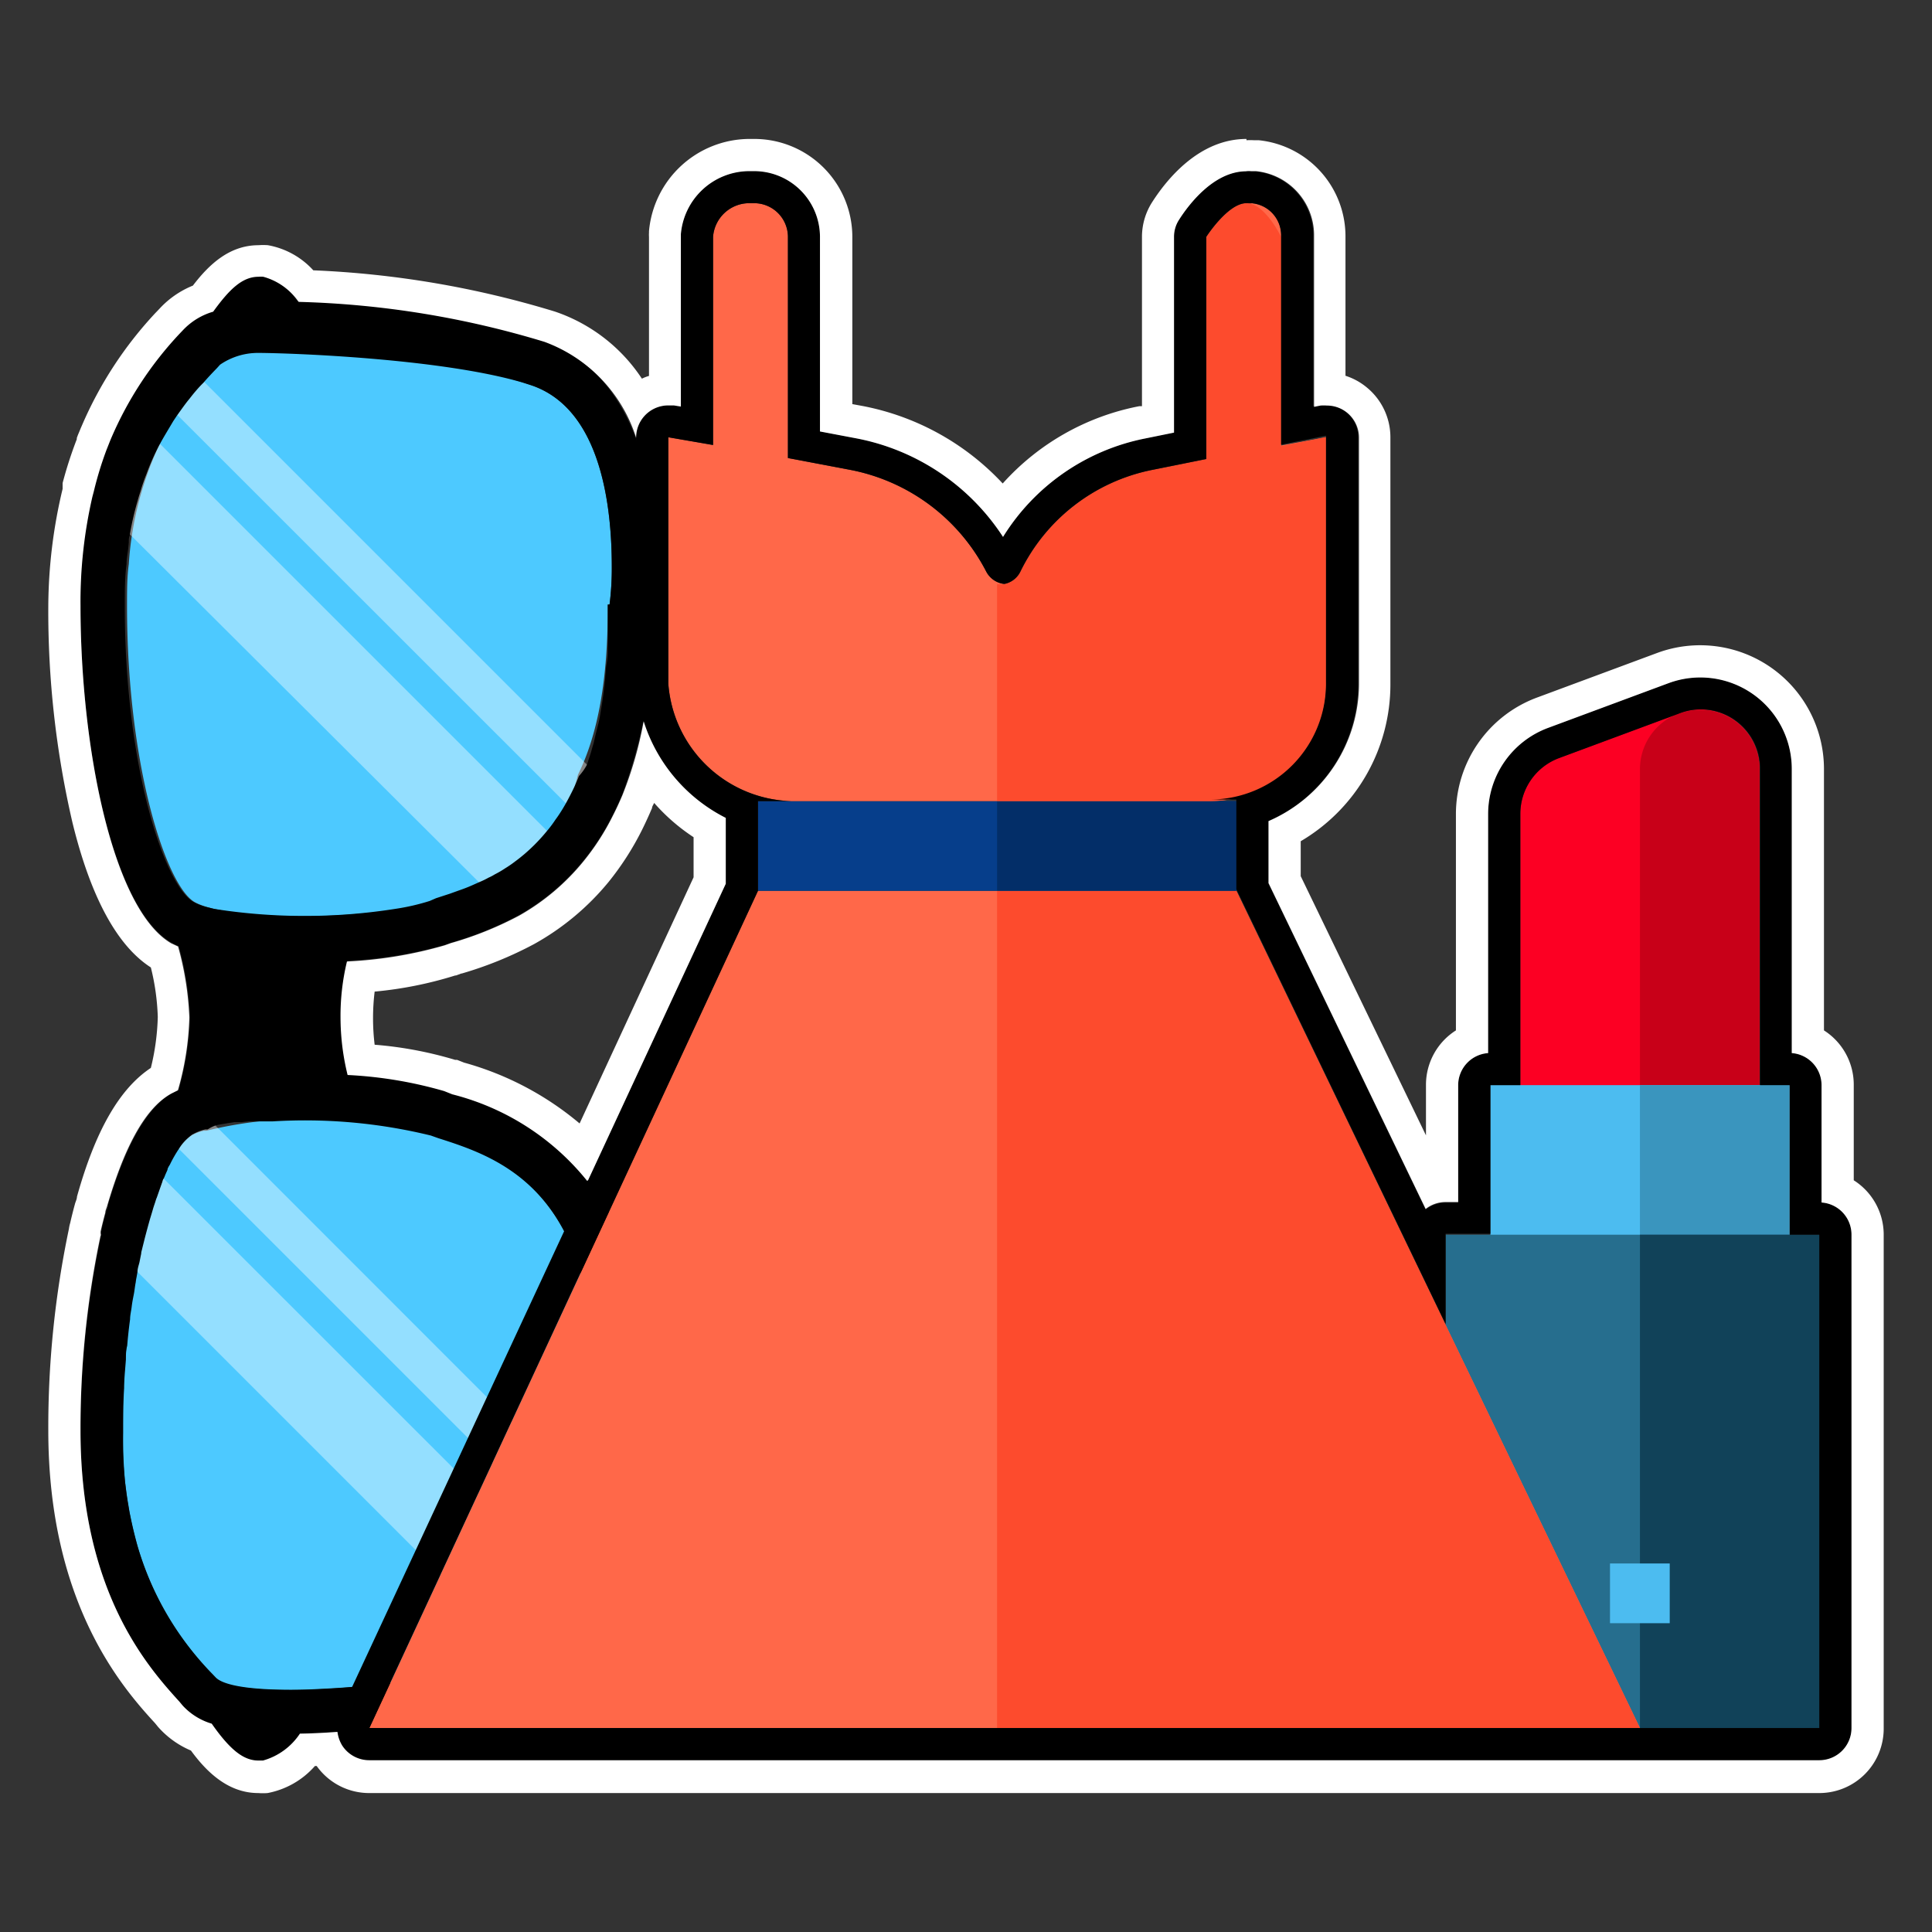 <svg viewBox="0 0 120 120" xmlns="http://www.w3.org/2000/svg"><rect x="0" y="0" width="120" height="120" fill="#333333" stroke="none"/><path d="m37.62 96.18c0 .19-.09.38-.14.57.07-.16.15-.31.21-.48z" fill="#4dc9ff"/><path d="m38.1 91.24c0 1.39-.31 4.93-.31 4.93v.13a4 4 0 0 1 -.14.57 8.16 8.16 0 0 1 -3.57 5.37 5.9 5.9 0 0 1 -1 .41 48.11 48.11 0 0 1 -7.4 1.68c-5.79.88-11.45.87-12.35-.13l-.18-.21c-1.8-2-5.54-6.1-5.54-15a56.84 56.84 0 0 1 .43-7.06 32 32 0 0 1 2.46-9.57 4.34 4.34 0 0 1 1.38-1.83 2.94 2.94 0 0 1 .77-.3h.17a27 27 0 0 1 4.08-.66 32.89 32.89 0 0 1 9.81.88l.45.16c4 1.28 10.59 3.42 9.67 18.06v.21l1 .07a12.48 12.48 0 0 1 .27 2.29z" fill="#4dc9ff"/><g fill="#fff"><path d="m37.69 96.27c-.06.17-.14.32-.21.48.05-.19.1-.38.14-.57z" opacity=".45"/><path d="m6.25 76.72 2.28 2.27.01.01 23.87 23.87.05.06 1.34 1.33 3.72-3.71-.73-.72-.2-.21-.06-.06-.1-.1-26.26-26.25-.02-.02-.86-.87-2.59 2.59z" opacity=".4"/><path d="m40 96.54c-.1.51-1.15 1.94-1.3 2.41l-28-28 1.86-1.86z" opacity=".4"/></g><path d="m38 35.22a17.86 17.86 0 0 1 -.14 2.33h-.11v.24c0 4.52-.63 7.85-1.85 10.33a8.17 8.17 0 0 1 -1.67 3.36 10.35 10.35 0 0 1 -2.07 2 16 16 0 0 1 -5 2.34l-.39.17a14.57 14.57 0 0 1 -2.14.49c-4.22.69-10.78.55-12.54-.45s-4.2-8.45-4.2-18.41c0-.91 0-1.78.11-2.58a20.63 20.63 0 0 1 2.78-9.1 20.28 20.28 0 0 1 1.76-2.44c.29-.35.56-.65.8-.91l.18-.22a2.86 2.86 0 0 1 2.13-.46c3.84-.62 11.79.17 17.32 2 4.44 1.5 5.03 7.73 5.03 11.31z" fill="#4dc9ff"/><path d="m35.83 53.5a14.17 14.17 0 0 1 -4 3.38l-2-2-.1-.1-21.53-21.46-.12-.12-2.34-2.35.09-.34a22.07 22.07 0 0 1 .79-2.59c.1-.24.19-.48.29-.71l1.31-1.31 1.78 1.73 24 24z" fill="#fff" opacity=".4"/><path d="m9.75 24.51 1.86-1.86 26.76 26.76c-.19.44-1.31 1.79-1.51 2.2z" fill="#fff" opacity=".4"/><path d="m37.62 96.18c0 .19-.09.38-.14.57.07-.16.15-.31.21-.48z"/><path d="m37.62 96.18c0 .19-.09.38-.14.57.07-.16.15-.31.21-.48z"/><path d="m40.58 88.63c0-16.74-8.48-19.45-12.43-20.72l-.5-.19a25.58 25.58 0 0 0 -6-1 14.88 14.88 0 0 1 -.44-3.56 14.42 14.42 0 0 1 .4-3.48 27.14 27.14 0 0 0 6.06-1l.39-.14a21.16 21.16 0 0 0 4.17-1.7 13.91 13.91 0 0 0 4-3.38 14.74 14.74 0 0 0 1.82-2.82c.21-.41.4-.83.59-1.27a30.25 30.25 0 0 0 1.92-11.58v-.07-.19a16.36 16.36 0 0 0 .18-2.35c0-7.51-2.48-12.48-7-14a57.18 57.18 0 0 0 -15.26-2.48 3.92 3.92 0 0 0 -2.2-1.56c-1.16-.16-2.05.65-3.11 2.14a4.09 4.09 0 0 0 -1.85 1.13l-.21.22a22.16 22.16 0 0 0 -4.27 6.51c-.1.23-.19.47-.29.71a22.07 22.07 0 0 0 -.79 2.59l-.09.34a29.13 29.13 0 0 0 -.67 6.84c0 8.82 2 18.85 5.67 20.94.14.08.28.14.43.21a19.13 19.13 0 0 1 .7 4.42 18.15 18.15 0 0 1 -.71 4.51l-.4.19c-1.72 1-3 3.61-4 7 0 .13-.08.27-.11.4-.1.37-.2.76-.29 1.16a1.84 1.84 0 0 0 0 .25 57.91 57.91 0 0 0 -1.29 12.14c0 10 4.17 14.69 6.14 16.88l.2.24a4 4 0 0 0 1.8 1.12c1.26 1.8 2.15 2.42 3.19 2.27a4.06 4.06 0 0 0 2.29-1.67 57.46 57.46 0 0 0 15.18-2.47c2.95-1 5-3.46 6.11-7.19a13.34 13.34 0 0 0 .37-1.48 26.19 26.19 0 0 0 .49-5.3 16.54 16.54 0 0 0 -.18-2.36zm-32.83-51c0-.91 0-1.77.11-2.58 0-.32.06-.64.1-.94l.04-.42c0-.15 0-.29.06-.43v.11-.14a18.06 18.06 0 0 1 .5-2.16c.05-.19.11-.38.17-.56a10.32 10.32 0 0 1 .37-1.07 14.49 14.49 0 0 1 .78-1.77s0 0 0 0c.3-.55.58-1 .88-1.51l.24-.36.28-.39c.16-.22.32-.44.48-.63.3-.39.6-.74.87-1a0 0 0 0 0 0 0c.3-.35.59-.65.85-.92l.19-.21a4.16 4.16 0 0 1 2.33-.73c1.89 0 11.32.33 16.46 1.84l.53.17c4.42 1.48 5.01 7.71 5.01 11.29a17.86 17.86 0 0 1 -.14 2.33h-.11v.24 1.5.71.2c0 .33 0 .65-.07 1s-.07.84-.12 1.24-.08.64-.13 1-.11.67-.16 1-.15.68-.23 1-.1.43-.15.64-.1.33-.14.49-.11.37-.17.55-.08.26-.13.39a3.38 3.38 0 0 1 -.49.69c-.09.23-.18.43-.27.64-.18.38-.36.73-.55 1.07s-.43.72-.64 1a7.15 7.15 0 0 1 -.44.6l-.1.12a11.18 11.18 0 0 1 -1.4 1.43c-.18.15-.35.29-.53.42a6.87 6.87 0 0 1 -.65.45 6.11 6.11 0 0 1 -.65.38 2.75 2.75 0 0 1 -.38.2 5.12 5.12 0 0 1 -.58.28l-.45.2c-.29.13-.59.24-.88.34l-.5.18-.86.28-.39.17a13.77 13.77 0 0 1 -2.13.49 36.27 36.27 0 0 1 -11.28 0l-.32-.08a3.65 3.65 0 0 1 -.91-.33c-1.84-.99-4.3-8.47-4.3-18.39zm23.69 65.56c-.22.07-.45.12-.69.18-.39.09-.78.19-1.18.27s-.8.18-1.21.25c-.8.16-1.62.3-2.44.42a58 58 0 0 1 -6.2.6 30.29 30.29 0 0 1 -3.32 0c-1.53-.09-2.62-.33-3-.72l-.2-.21a19 19 0 0 1 -4.67-8c-.16-.59-.31-1.2-.44-1.85-.05-.22-.08-.43-.12-.67-.08-.44-.14-.92-.2-1.4a27.85 27.85 0 0 1 -.12-3.06c0-.95 0-1.88.06-2.78 0-.61.07-1.19.11-1.78 0-.28 0-.56.08-.85q.07-.85.18-1.65c0-.26.07-.52.1-.78s.08-.51.13-.76.07-.51.12-.75a2.87 2.87 0 0 1 .05-.31l.06-.34c0-.2.07-.39.12-.59l.11-.55c0-.11.05-.23.07-.34l.16-.64c.11-.42.22-.83.33-1.21.06-.2.12-.39.17-.57s.12-.36.17-.53a1.46 1.46 0 0 1 .07-.19c.12-.34.23-.66.35-1 0-.07.06-.15.09-.21a1.54 1.54 0 0 0 .08-.19l.14-.31c0-.14.13-.27.18-.39a8 8 0 0 1 .55-.95 2.86 2.86 0 0 1 .77-.83.18.18 0 0 1 .08-.05 2.94 2.94 0 0 1 .77-.3h.15a2.33 2.33 0 0 1 .5-.25c.24-.06.49-.09.76-.14l.39-.06h.3.13l.49-.05h.48.36.64a32.89 32.89 0 0 1 9.81.88l.45.16c4 1.28 10.59 3.42 9.67 18.06v.21l1 .07a12.48 12.48 0 0 1 .2 2.33v.83a.61.61 0 0 1 0 .14 3.29 3.29 0 0 1 0 .54c0 .34 0 .71-.08 1.08l-.06.58c-.07.53-.15 1.07-.26 1.6 0 0 .14.13.14.13l-.1.09c-.06.17-.14.32-.21.48s-.13.49-.22.74a5.55 5.55 0 0 1 -.25.72 2 2 0 0 1 -.12.31.11.11 0 0 0 0 .06s0 0 0 0l-.12.26-.29.55a.47.47 0 0 1 0 .1h.49v.13a.35.35 0 0 1 -.08.13.13.13 0 0 1 0 .07s0 .06-.06.1l-.27.4c-.08.12-.18.24-.27.35a2.51 2.51 0 0 1 -.31.35l-.3.3s0 0 0 0a3 3 0 0 1 -.33.27l-.27.2c-.17.11-.34.23-.51.32a5.9 5.9 0 0 1 -1 .41c-.25.07-.5.16-.74.22l-.22.06z"/><path d="m94.43 50.55v25.21h14.86v-28a3.68 3.68 0 0 0 -5-3.45l-7.49 2.78a3.7 3.7 0 0 0 -2.37 3.46z" fill="#fc0023"/><path d="m101.86 47.78v28h7.43v-28a3.68 3.68 0 0 0 -5-3.45h-.06a3.69 3.69 0 0 0 -2.37 3.45z" fill="#c80018"/><path d="m92.57 67.4h18.57v15.78h-18.57z" fill="#4cbcf0"/><path d="m101.86 67.4h9.28v15.78h-9.28z" fill="#3a95be"/><path d="m89.79 76.69h23.21v30.64h-23.21z" fill="#266e8e"/><path d="m101.86 76.69h11.14v30.64h-11.14z" fill="#114259"/><path d="m100 97.11h3.71v3.71h-3.71z" fill="#4cbcf0"/><path d="m101.86 107.33h-78.92l24.14-52h29.71z" fill="#ff6849"/><path d="m47.08 49.76h29.71v5.57h-29.71z" fill="#063e8b"/><path d="m82.36 27.16v15.3a7.21 7.21 0 0 1 -7.11 7.3h-26.08a7.88 7.88 0 0 1 -7.66-7.3v-15.3l2.78.48v-12.93a2.26 2.26 0 0 1 2.2-2.09h.36a2.1 2.1 0 0 1 2.09 2.09v13.74l3.85.73a12.07 12.07 0 0 1 8.46 6.31 1.5 1.5 0 0 0 2.65 0 12.05 12.05 0 0 1 8.46-6.31l3.5-.67v-13.8a2.1 2.1 0 0 1 2.14-2.09h-.42a2 2 0 0 1 2 2.05v13z" fill="#ff6849"/><path d="m101.86 107.33h-39.93v-52h14.86z" fill="#fd4b2d"/><path d="m61.93 49.76h14.86v5.57h-14.86z" fill="#032e68"/><path d="m82.36 27.15v15.31a7.3 7.3 0 0 1 -7.3 7.3h-13.13v-13.48a1.4 1.4 0 0 0 1.46-.79 11.65 11.65 0 0 1 8.16-6.3l3.38-.68v-13.8s1.34-2.09 2.49-2.09c1.15 0 2.15 2.09 2.15 2.09v13z" fill="#fd4b2d"/><path d="m77.42 12.62a1 1 0 0 1 .17 0h.15a2 2 0 0 1 1.83 2v13l1.86-.37.93-.19v15.3a7.21 7.21 0 0 1 -7.11 7.3h1.54v5.57l13 27v-5.6h2.78v-9.23h1.86v-16.85a3.7 3.7 0 0 1 2.4-3.46l7.49-2.78a3.67 3.67 0 0 1 5 3.45v19.64h1.85v9.29h1.83v30.64h-90.06l24.14-52v-5.57h2.09a7.88 7.88 0 0 1 -7.66-7.3v-15.3l2.78.48v-12.93a2.26 2.26 0 0 1 2.2-2.09h.36a2.1 2.1 0 0 1 2.09 2.09v13.74l3.85.73a12.07 12.07 0 0 1 8.46 6.31 1.43 1.43 0 0 0 1.13.78 1.41 1.41 0 0 0 1-.78 11.65 11.65 0 0 1 8.16-6.3l3.38-.68v-13.8s1.34-2.09 2.49-2.09m0-2c-2 0-3.59 2.11-4.17 3a1.94 1.94 0 0 0 -.32 1.07v12.18l-1.77.36a13.42 13.42 0 0 0 -8.85 6.11 14 14 0 0 0 -9.15-6.12l-2.22-.43v-12.08a4.1 4.1 0 0 0 -4.09-4.09h-.36a4.28 4.28 0 0 0 -4.19 3.91v.18 10.55l-.44-.08h-.34a2 2 0 0 0 -1.29.47 2 2 0 0 0 -.71 1.53v15.3a1.15 1.15 0 0 0 0 .19 10.18 10.18 0 0 0 5.56 8.15v4.09l-24 51.59a2 2 0 0 0 1.82 2.85h90.11a2 2 0 0 0 2-2v-30.66a2 2 0 0 0 -1.86-2v-7.29a2 2 0 0 0 -1.85-2v-17.64a5.68 5.68 0 0 0 -7.67-5.33l-7.49 2.79a5.7 5.7 0 0 0 -3.7 5.33v14.86a2 2 0 0 0 -1.86 2v7.29h-.78a2 2 0 0 0 -1.24.43l-9.76-20.25v-3.88a9.31 9.31 0 0 0 5.57-8.57v-15.27a2 2 0 0 0 -.73-1.55 2 2 0 0 0 -1.27-.46 2.58 2.58 0 0 0 -.39 0l-.4.08v-10.52a4 4 0 0 0 -3.57-4.06h-.23-.3z"/><path d="m77.42 10.63a1.42 1.42 0 0 1 .3 0h.28a4 4 0 0 1 3.62 4.05v10.59l.4-.08a2.56 2.56 0 0 1 .39 0 2 2 0 0 1 1.27.45 2 2 0 0 1 .73 1.55v15.28a9.31 9.31 0 0 1 -5.62 8.53v3.85l9.76 20.24a2 2 0 0 1 1.24-.43h.78v-7.25a2 2 0 0 1 1.86-2v-14.86a5.71 5.71 0 0 1 3.7-5.33l7.49-2.78a5.68 5.68 0 0 1 7.67 5.32v17.65a2 2 0 0 1 1.85 2v7.28a2 2 0 0 1 1.86 2v30.64a2 2 0 0 1 -2 2h-90.06a2 2 0 0 1 -1.69-.92 2.16 2.16 0 0 1 -.29-.84c-.8.06-1.59.1-2.33.11a4.06 4.06 0 0 1 -2.29 1.67h-.29c-.92 0-1.76-.66-2.9-2.29a4 4 0 0 1 -1.8-1.12l-.2-.24c-1.97-2.17-6.15-6.83-6.15-16.86a57.91 57.91 0 0 1 1.25-12.12 1.44 1.44 0 0 1 0-.24c.09-.4.19-.79.29-1.16 0-.13.07-.27.11-.4 1-3.42 2.27-6.06 4-7l.4-.2a18.07 18.07 0 0 0 .71-4.51 19.22 19.22 0 0 0 -.7-4.42l-.43-.2c-3.63-2.12-5.63-12.15-5.63-20.97a29.13 29.13 0 0 1 .74-6.77l.09-.34a21.89 21.89 0 0 1 .79-2.58c.1-.24.19-.49.29-.72a22.3 22.3 0 0 1 4.27-6.51l.21-.22a4.17 4.17 0 0 1 1.85-1.12c1-1.38 1.8-2.17 2.82-2.17a1.42 1.42 0 0 1 .29 0 3.92 3.92 0 0 1 2.2 1.56 57.58 57.58 0 0 1 15.26 2.48 9.36 9.36 0 0 1 5.7 5.95 2 2 0 0 1 .71-1.53 2 2 0 0 1 1.29-.47h.34l.44.07v-10.54c0-.06 0-.11 0-.17a4.28 4.28 0 0 1 4.19-3.91h.36a4.09 4.09 0 0 1 4.09 4.08v12.09l2.22.42a14 14 0 0 1 9.15 6.13 13.47 13.47 0 0 1 8.85-6.12l1.77-.36v-12.16a1.94 1.94 0 0 1 .32-1.07c.58-.91 2.14-3 4.17-3m-40.88 62.66 8.55-18.41v-4.09a10.15 10.15 0 0 1 -5.1-6 23.7 23.7 0 0 1 -1.32 4.59c-.19.45-.38.86-.59 1.27a15.15 15.15 0 0 1 -1.82 2.83 14.07 14.07 0 0 1 -4 3.38 21.68 21.68 0 0 1 -4.25 1.71l-.39.14a26 26 0 0 1 -6.06 1 14.42 14.42 0 0 0 -.4 3.48 15 15 0 0 0 .44 3.57 26.07 26.07 0 0 1 6 1l.5.2a15.68 15.68 0 0 1 8.38 5.38m40.95-64.72c-2.91 0-4.92 2.46-5.86 3.93a4 4 0 0 0 -.63 2.15v10.52h-.17a15.27 15.27 0 0 0 -8.48 4.8 16 16 0 0 0 -8.74-4.82l-.6-.11v-10.39a6.09 6.09 0 0 0 -6.09-6.08h-.36a6.29 6.29 0 0 0 -6.18 5.73s0 .07 0 .1a2.09 2.09 0 0 0 0 .25v8.64a2.35 2.35 0 0 0 -.44.17 10.5 10.5 0 0 0 -5.41-4.17 59.67 59.67 0 0 0 -15-2.56 5 5 0 0 0 -2.82-1.56 3.86 3.86 0 0 0 -.58 0c-1.81 0-3.08 1.2-4.08 2.51a5.74 5.74 0 0 0 -2.06 1.42l-.19.2-.05.05a24.24 24.24 0 0 0 -4.61 7.06c-.06.13-.12.29-.19.45s-.07.19-.11.28v.08a25.77 25.77 0 0 0 -.88 2.72v.15.15s0 0 0 .06a31.81 31.81 0 0 0 -.89 7.26 58.1 58.1 0 0 0 1.5 13.47c1.13 4.62 2.77 7.65 4.87 9a14.49 14.49 0 0 1 .43 3.07 14.72 14.72 0 0 1 -.43 3.17c-1.95 1.29-3.45 3.91-4.59 8 0 .15-.09.31-.13.47-.1.37-.2.76-.29 1.16a2.33 2.33 0 0 0 -.08.37 59.88 59.88 0 0 0 -1.28 12.51c0 10.77 4.62 16 6.63 18.19l.17.21a5.64 5.64 0 0 0 2.06 1.49c1 1.37 2.34 2.64 4.18 2.64a3.86 3.86 0 0 0 .58 0 5.2 5.2 0 0 0 2.94-1.68h.11a4 4 0 0 0 3.26 1.68h90.07a4 4 0 0 0 4-4v-30.68a4 4 0 0 0 -1.86-3.38v-5.9a4 4 0 0 0 -1.85-3.41v-16.24a7.69 7.69 0 0 0 -10.37-7.2l-7.49 2.78a7.72 7.72 0 0 0 -5 7.21v13.45a4 4 0 0 0 -1.86 3.38v3.14l-7.78-16.1v-2.17a11.29 11.29 0 0 0 5.57-9.78v-15.31a4 4 0 0 0 -1.46-3.09 3.93 3.93 0 0 0 -1.33-.73v-8.63a6 6 0 0 0 -5.39-6h-.3a4.12 4.12 0 0 0 -.46 0zm-48.75 51.84a23.34 23.34 0 0 0 4.5-1.83 16.07 16.07 0 0 0 4.63-3.86 17.77 17.77 0 0 0 2.06-3.2c.22-.44.43-.9.64-1.39 0-.11.09-.21.13-.32a12 12 0 0 0 2.45 2.13v2.49l-7.08 15.29a19 19 0 0 0 -7.18-3.78l-.43-.17h-.12a23.89 23.89 0 0 0 -5-.94 13.69 13.69 0 0 1 0-3.3 24.13 24.13 0 0 0 5-1h.05l.35-.13z" fill="#fff"/></svg>